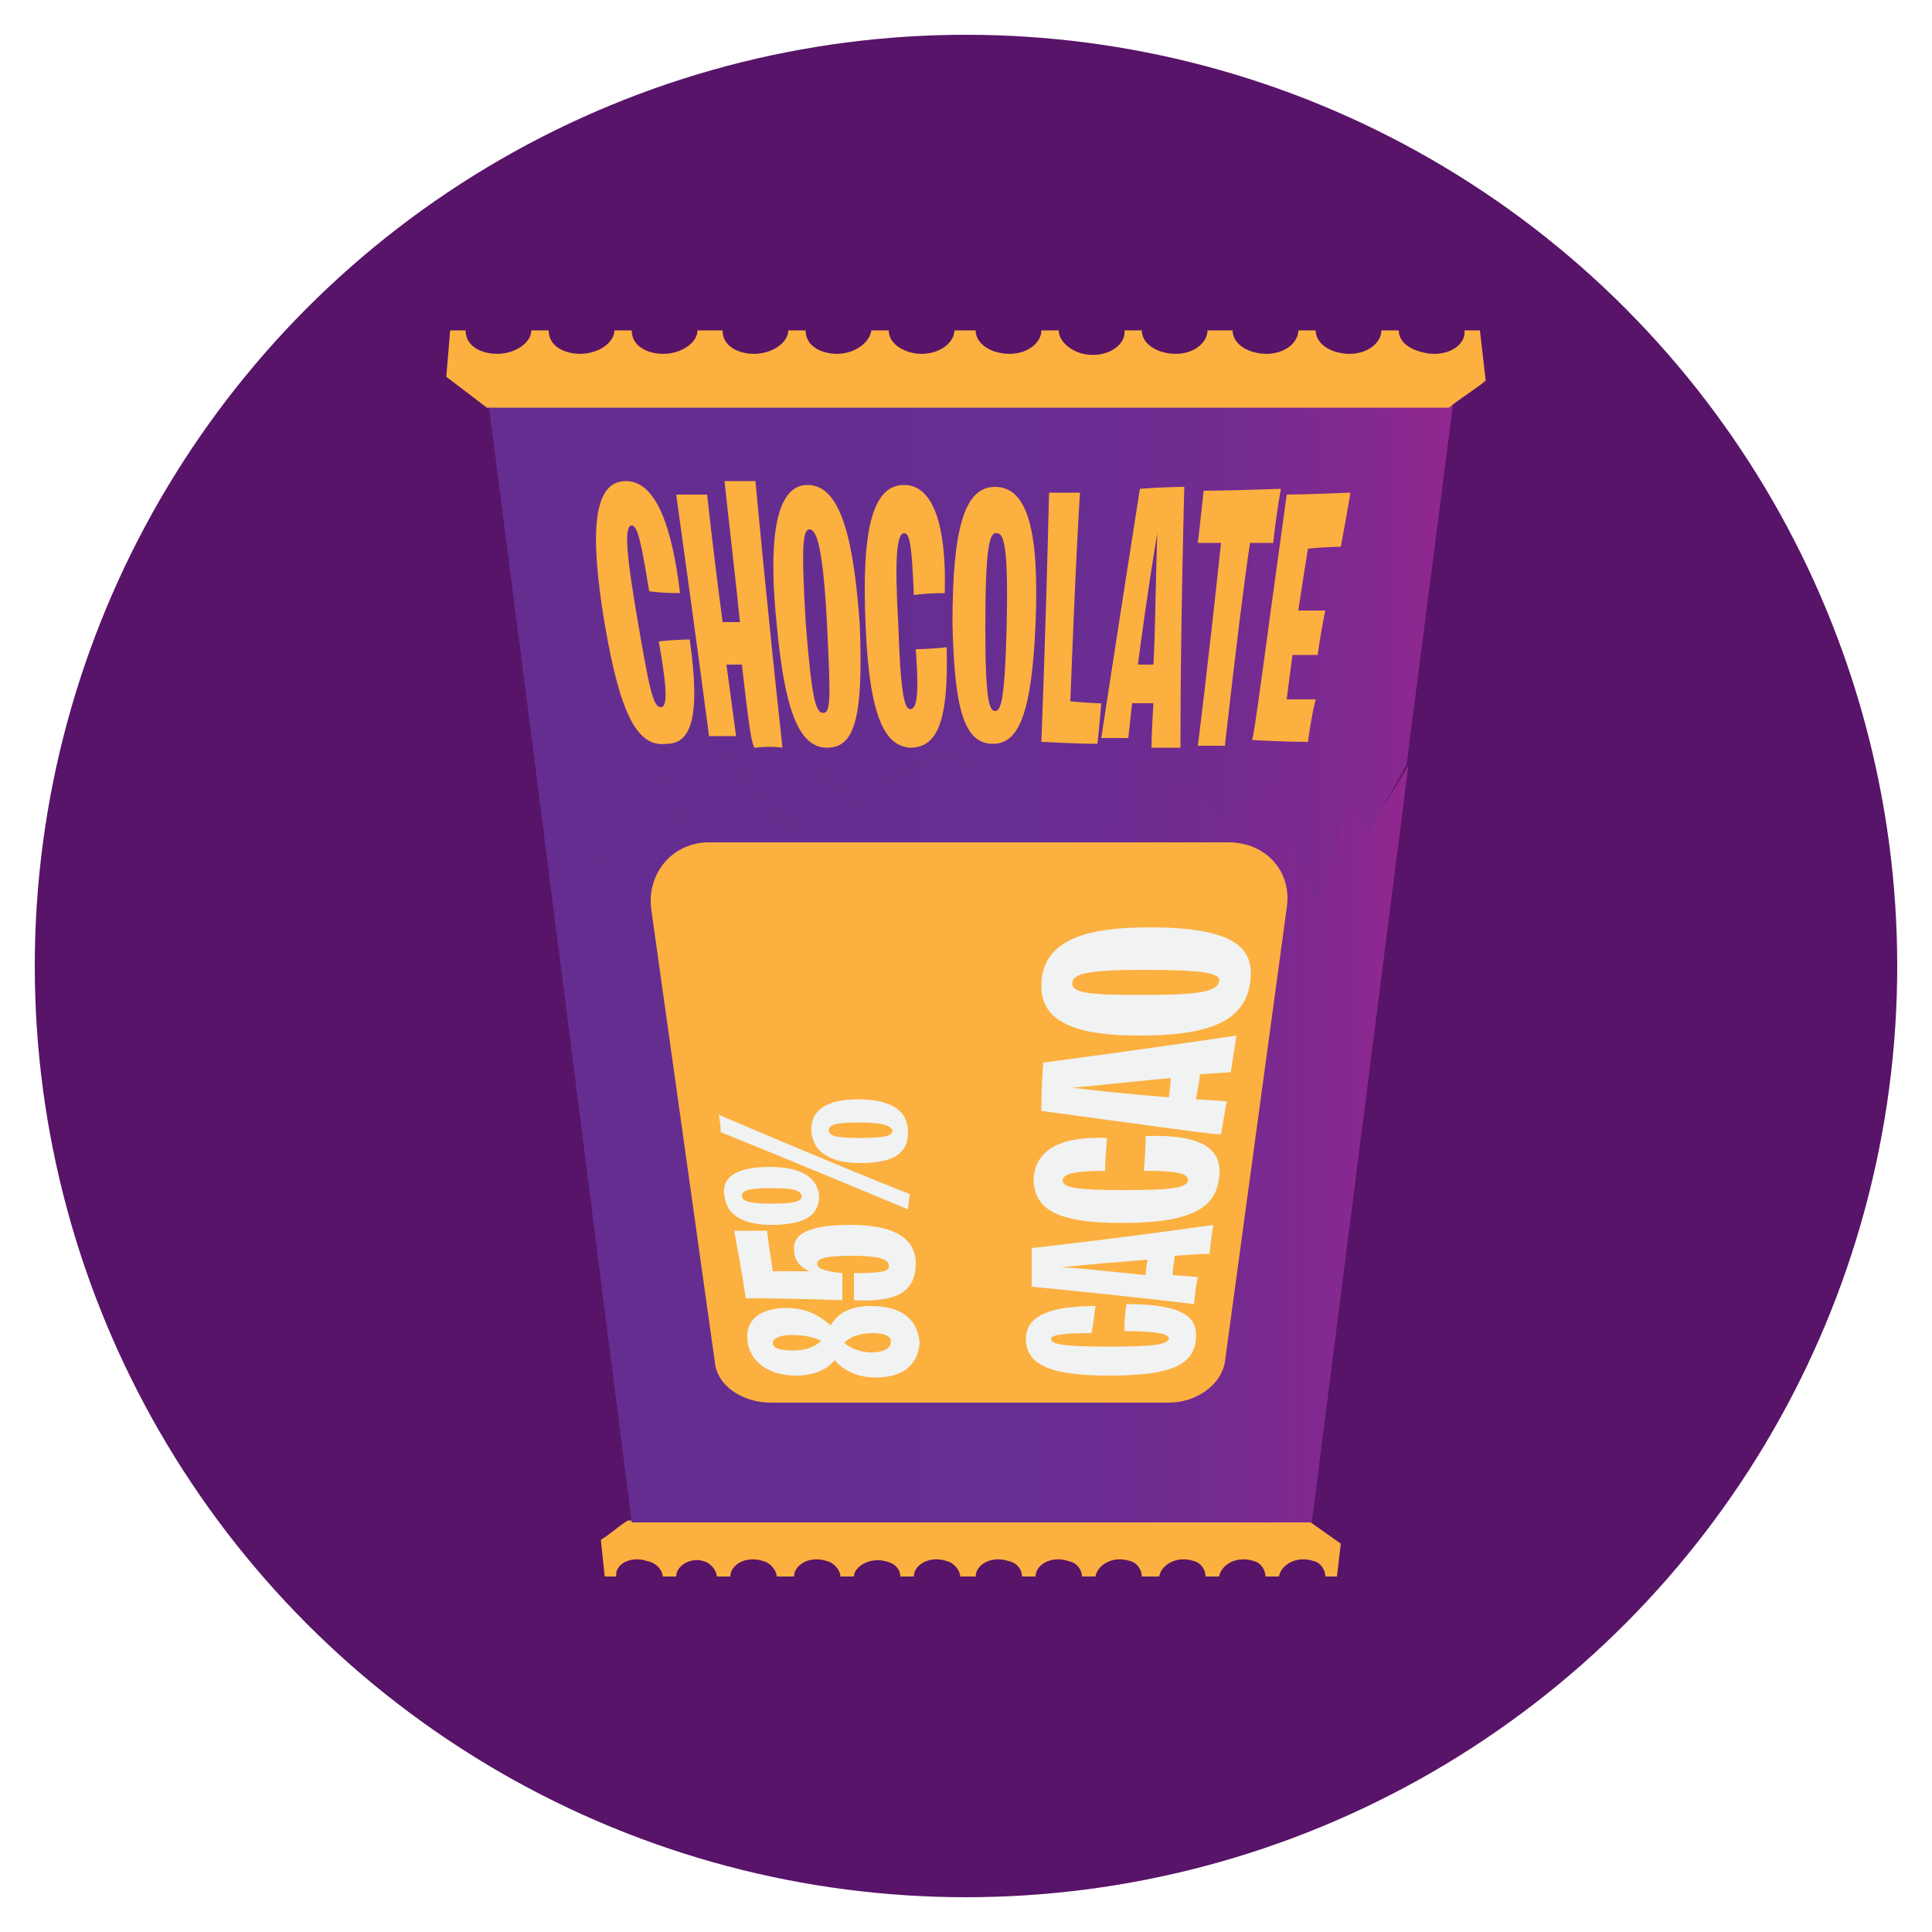 <?xml version="1.0" encoding="utf-8"?>
<!-- Generator: Adobe Illustrator 25.0.0, SVG Export Plug-In . SVG Version: 6.00 Build 0)  -->
<svg version="1.1" id="chocolate" xmlns="http://www.w3.org/2000/svg" xmlns:xlink="http://www.w3.org/1999/xlink" x="0px"
	 y="0px" viewBox="0 0 100 100" style="enable-background:new 0 0 100 100;" xml:space="preserve">
<style type="text/css">
	.st0{fill:#581468;}
	.st1{fill:#310D3A;}
	.st2{fill:url(#SVGID_1_);}
	.st3{fill:url(#SVGID_2_);}
	.st4{fill:url(#SVGID_3_);}
	.st5{fill:#755610;}
	.st6{fill:url(#SVGID_4_);}
	.st7{fill:url(#SVGID_5_);}
	.st8{fill:url(#SVGID_6_);}
	.st9{fill:url(#SVGID_7_);}
	.st10{fill:url(#SVGID_8_);}
	.st11{fill:url(#SVGID_9_);}
	.st12{fill:url(#SVGID_10_);}
	.st13{fill:url(#SVGID_11_);}
	.st14{fill:url(#SVGID_12_);}
	.st15{fill:#FBB040;}
	.st16{fill:url(#SVGID_13_);}
	.st17{fill:#F1F2F2;}
	.st18{fill:url(#topWrap_1_);}

	#topOfWrap{
		transition:1s;
	}

	#topOfWrap:hover{
		opacity:0;
		transition:.5s;
	}
	


</style>
<circle class="st0" cx="50" cy="50" r="48.2"/>
<path id="behindWrap" class="st1" d="M72.8,39.6l-2,3.6l-1-1.6l-1.6,5.2l-2.6-6l-2.1,1.3l-3.8-2.6l-0.8-0.5l-0.2,0.5l-1.1,3
	l-2.7-1.7l-1,1.9L50,39.6l-1-0.8l-1.4,0.8l-3.5,2l-1.4-1.7L40.8,43l-2.7-3.4l-0.5-0.7l-0.5,0.7l-2.1,3l-0.8-2.5l-2.9,4.6l-3.6-5.1
	l4-0.5l3-6.3l4.7,3.4V32l5.1,4.9l3.5-2.3l3.6,2.8l17.8,1.7l1.7,1.8L72.8,39.6z"/>
<g id="bar">
	<linearGradient id="SVGID_1_" gradientUnits="userSpaceOnUse" x1="30.309" y1="38.322" x2="33.088" y2="38.322">
		<stop  offset="1.278670e-07" style="stop-color:#755610"/>
		<stop  offset="1" style="stop-color:#3D2905"/>
	</linearGradient>
	<path class="st2" d="M32.7,35.1l0.1,1.6l0.3,3.4c-0.2,0.7-0.8,1.2-1.5,1.4c-0.2,0.1-0.4,0.1-0.6,0.1c-0.1,0-0.1,0-0.2,0l-0.4-4.9
		l0.2,0c0.2,0,0.4,0,0.6-0.1C31.9,36.3,32.5,35.8,32.7,35.1z"/>
	<linearGradient id="SVGID_2_" gradientUnits="userSpaceOnUse" x1="32.699" y1="37.377" x2="37.535" y2="37.377">
		<stop  offset="0" style="stop-color:#755610"/>
		<stop  offset="1" style="stop-color:#3D2905"/>
	</linearGradient>
	<path class="st3" d="M37.2,33.9l0.1,1l0,0l0.1,1.8l0.1,2.3c-0.1,0.9-0.8,1.6-1.7,1.9c-0.9,0.3-1.9,0-2.7-0.6c0,0-0.1-0.1-0.1-0.1
		l-0.3-3.4l-0.1-1.6c0,0,0.1,0.1,0.1,0.1c0.7,0.6,1.7,0.9,2.7,0.6c0.6-0.2,1-0.5,1.3-1C37.1,34.6,37.2,34.2,37.2,33.9z"/>
	<linearGradient id="SVGID_3_" gradientUnits="userSpaceOnUse" x1="37.24" y1="35.904" x2="40.965" y2="35.904">
		<stop  offset="1.278670e-07" style="stop-color:#755610"/>
		<stop  offset="1" style="stop-color:#3D2905"/>
	</linearGradient>
	<path class="st4" d="M40.4,32.8l0.1,1.1l0,1l0,0.5c0.1,0.2,0.2,0.3,0.3,0.5c0.1,0.2,0.1,0.3,0.1,0.5c0,0.1,0,0.2,0,0.2
		c0,0.2,0,0.3,0,0.5c0,0.1,0,0.1,0,0.2c0,0.1,0,0.1-0.1,0.2c0,0.1,0,0.1-0.1,0.2c0,0.1-0.1,0.1-0.1,0.2c0,0.1-0.1,0.1-0.1,0.2
		c0,0,0,0,0,0c0,0.1-0.1,0.1-0.1,0.2c0,0,0,0,0,0c-0.1,0.1-0.1,0.1-0.2,0.2c-0.1,0-0.1,0.1-0.2,0.1c0,0,0,0,0,0
		c-0.1,0-0.1,0.1-0.2,0.1c-0.1,0-0.1,0.1-0.2,0.1c-0.1,0-0.2,0.1-0.2,0.1l0,0c-0.1,0-0.1,0-0.2,0.1c-0.1,0-0.2,0-0.2,0.1
		c-0.1,0-0.1,0-0.2,0c0,0,0,0,0,0c-0.1,0-0.1,0-0.2,0c-0.1,0-0.2,0-0.2,0c0,0-0.1,0-0.1,0c0,0,0,0,0,0c0,0-0.1,0-0.1,0
		c-0.1,0-0.2,0-0.2,0c0,0,0,0,0,0c-0.1,0-0.2,0-0.2-0.1l-0.1-2.3l-0.1-1.8l0,0l-0.1-1c0.5,0.2,1.1,0.2,1.7,0.1c0.1,0,0.1,0,0.2-0.1
		C39.7,33.7,40.2,33.3,40.4,32.8z"/>
	<path class="st5" d="M69.3,47.5L68.2,63l-1.1,14l-16.6,0.1l-16.6,0.1l-1.2-14h0l-1.4-15.5h0l-0.4-4.7l0,0l-0.1-1.4
		c0.1,0,0.1,0,0.2,0c0.2,0,0.4,0,0.6-0.1c0.8-0.2,1.3-0.8,1.5-1.4c0,0,0.1,0.1,0.1,0.1c0.7,0.6,1.7,0.9,2.7,0.6
		c0.9-0.3,1.6-1,1.7-1.9c0.1,0,0.2,0.1,0.2,0.1c0,0,0,0,0,0c0.1,0,0.2,0,0.2,0c0,0,0.1,0,0.1,0c0,0,0,0,0,0c0,0,0.1,0,0.1,0
		c0.1,0,0.1,0,0.2,0c0.1,0,0.1,0,0.2,0c0,0,0,0,0,0c0.1,0,0.1,0,0.2,0c0.1,0,0.2,0,0.2-0.1c0.1,0,0.1,0,0.2-0.1l0,0
		c0.1,0,0.2-0.1,0.2-0.1c0.1,0,0.1-0.1,0.2-0.1c0.1,0,0.1-0.1,0.2-0.1c0,0,0,0,0,0c0.1,0,0.1-0.1,0.2-0.1c0.1,0,0.1-0.1,0.2-0.2
		c0,0,0,0,0,0c0,0,0.1-0.1,0.1-0.2c0,0,0,0,0,0c0-0.1,0.1-0.1,0.1-0.2c0-0.1,0.1-0.1,0.1-0.2c0-0.1,0.1-0.1,0.1-0.2
		c0-0.1,0-0.1,0.1-0.2c0-0.1,0-0.1,0-0.2c0-0.2,0-0.3,0-0.5c0-0.1,0-0.2,0-0.2c0-0.2-0.1-0.3-0.1-0.5c-0.1-0.2-0.2-0.4-0.3-0.5
		c0.2,0,0.4,0,0.6-0.1c0.1,0,0.2-0.1,0.3-0.1c0,0,0.1,0,0.1,0c0.1,0,0.1-0.1,0.2-0.1c0.1,0,0.1-0.1,0.2-0.1c0.3-0.2,0.5-0.4,0.7-0.7
		c0,0,0-0.1,0-0.1c0-0.1,0.1-0.1,0.1-0.2c0-0.1,0.1-0.2,0.1-0.3c0,0,0-0.1,0-0.1c0-0.1,0-0.2,0.1-0.3c0-0.1,0-0.1,0-0.2
		c0-0.1,0-0.2,0-0.2c0-0.2-0.1-0.5-0.1-0.7c-0.1-0.2-0.1-0.3-0.2-0.5c-0.3-0.5-0.7-0.9-1.2-1.1c0.1-0.1,0.2-0.2,0.3-0.3
		c0.3-0.3,0.6-0.7,0.7-1.2c9.5,0,18.9-0.1,28.4-0.1L69.3,47.5L69.3,47.5z"/>
	<linearGradient id="SVGID_4_" gradientUnits="userSpaceOnUse" x1="41.112" y1="26.954" x2="42.342" y2="26.954">
		<stop  offset="1.278670e-07" style="stop-color:#755610"/>
		<stop  offset="1" style="stop-color:#3D2905"/>
	</linearGradient>
	<path class="st6" d="M42.1,23.5l0.1,1.6l0,1l0.1,2.9l0,0c-0.1,0.5-0.3,0.9-0.7,1.2c-0.1,0.1-0.2,0.2-0.3,0.3l0-0.3l0-0.3L41.1,25
		C41.6,24.7,42,24.1,42.1,23.5z"/>
	
		<radialGradient id="SVGID_5_" cx="60.253" cy="38.334" r="11.283" gradientTransform="matrix(1 0 0 0.988 0 0.474)" gradientUnits="userSpaceOnUse">
		<stop  offset="0.405" style="stop-color:#755610"/>
		<stop  offset="1" style="stop-color:#3D2905"/>
	</radialGradient>
	<path class="st7" d="M64,45.2l-8.2,0c-1.7,0-3-1.2-3-2.8l0-7.9c0-1.7,1.4-3,3.2-3.1l8.6,0c1.8,0,3.1,1.4,3,3l-0.5,7.9
		C67.1,43.9,65.6,45.2,64,45.2z"/>
	<radialGradient id="SVGID_6_" cx="40.462" cy="38.406" r="10.574" gradientUnits="userSpaceOnUse">
		<stop  offset="0.405" style="stop-color:#755610"/>
		<stop  offset="1" style="stop-color:#3D2905"/>
	</radialGradient>
	<path class="st8" d="M47.6,33.7l0,1.6l0.1,7.6l0,0.4c0,1.1-0.9,1.9-2.1,1.9l-10,0c-1.2,0-2.2-0.9-2.2-1.9l0-0.4l-0.1-1.2l0-0.2
		l-0.1-1.4c0.7,0.6,1.7,0.9,2.7,0.6c0.9-0.3,1.6-1,1.7-1.9c0.1,0,0.2,0.1,0.2,0.1c0,0,0,0,0,0c0.1,0,0.2,0,0.2,0c0,0,0.1,0,0.1,0
		c0,0,0,0,0,0c0,0,0.1,0,0.1,0c0.1,0,0.1,0,0.2,0c0.1,0,0.1,0,0.2,0c0,0,0,0,0,0c0.1,0,0.1,0,0.2,0c0.1,0,0.2,0,0.2-0.1
		c0.1,0,0.1,0,0.2-0.1l0,0c0.1,0,0.2-0.1,0.2-0.1c0.1,0,0.1-0.1,0.2-0.1c0.1,0,0.1-0.1,0.2-0.1c0,0,0,0,0,0c0.1,0,0.1-0.1,0.2-0.1
		c0.1,0,0.1-0.1,0.2-0.2c0,0,0,0,0,0c0,0,0.1-0.1,0.1-0.2c0,0,0,0,0,0c0-0.1,0.1-0.1,0.1-0.2c0-0.1,0.1-0.1,0.1-0.2
		c0-0.1,0.1-0.1,0.1-0.2c0-0.1,0-0.1,0.1-0.2c0-0.1,0-0.1,0-0.2c0-0.2,0-0.3,0-0.5c0-0.1,0-0.2,0-0.2c0-0.2-0.1-0.3-0.1-0.5
		c-0.1-0.2-0.2-0.4-0.3-0.5c0.2,0,0.4,0,0.6-0.1c0.1,0,0.2-0.1,0.3-0.1c0,0,0.1,0,0.1,0c0.1,0,0.1-0.1,0.2-0.1
		c0.1,0,0.1-0.1,0.2-0.1c0.3-0.2,0.5-0.4,0.7-0.7c0,0,0-0.1,0-0.1c0-0.1,0.1-0.1,0.1-0.2c0-0.1,0.1-0.2,0.1-0.3c0,0,0-0.1,0-0.1
		c0-0.1,0-0.2,0.1-0.3c0-0.1,0-0.1,0-0.2c0-0.1,0-0.2,0-0.2c0-0.2-0.1-0.5-0.1-0.7c-0.1-0.2-0.1-0.3-0.2-0.5l2.7,0
		C46.5,31.5,47.5,32.5,47.6,33.7z"/>
	<radialGradient id="SVGID_7_" cx="59.646" cy="55.349" r="10.17" gradientUnits="userSpaceOnUse">
		<stop  offset="0.405" style="stop-color:#755610"/>
		<stop  offset="1" style="stop-color:#3D2905"/>
	</radialGradient>
	<path class="st9" d="M63.1,61.3l-7.6,0c-1.5,0-2.8-1.1-2.8-2.4l0-6.8c0-1.4,1.3-2.6,3-2.6l8,0c1.6,0,2.9,1.2,2.8,2.6l-0.4,6.8
		C66,60.2,64.7,61.3,63.1,61.3z"/>
	<radialGradient id="SVGID_8_" cx="41.056" cy="55.412" r="8.729" gradientUnits="userSpaceOnUse">
		<stop  offset="0.405" style="stop-color:#755610"/>
		<stop  offset="1" style="stop-color:#3D2905"/>
	</radialGradient>
	<path class="st10" d="M45.2,61.3l-7.6,0c-1.5,0-2.9-1.1-3-2.4l-0.5-6.8c-0.1-1.4,1.1-2.6,2.7-2.6l8,0c1.6,0,3,1.2,3,2.6l0.1,6.8
		C48,60.2,46.8,61.3,45.2,61.3z"/>
	<radialGradient id="SVGID_9_" cx="59.12" cy="70.12" r="8.454" gradientUnits="userSpaceOnUse">
		<stop  offset="0.405" style="stop-color:#755610"/>
		<stop  offset="1" style="stop-color:#3D2905"/>
	</radialGradient>
	<path class="st11" d="M62.4,75.3l-7.1,0c-1.4,0-2.6-0.9-2.6-2.1l0-5.9c0-1.3,1.2-2.3,2.8-2.3l7.5,0c1.5,0,2.7,1,2.6,2.3l-0.4,6
		C65.1,74.3,63.9,75.3,62.4,75.3z"/>
	<radialGradient id="SVGID_10_" cx="41.768" cy="70.174" r="8.564" gradientUnits="userSpaceOnUse">
		<stop  offset="0.405" style="stop-color:#755610"/>
		<stop  offset="1" style="stop-color:#3D2905"/>
	</radialGradient>
	<path class="st12" d="M45.7,75.3l-7.1,0c-1.4,0-2.7-0.9-2.8-2.1l-0.5-5.9c-0.1-1.3,1.1-2.3,2.6-2.3l7.5,0c1.5,0,2.8,1,2.8,2.3
		l0.1,5.9C48.3,74.4,47.1,75.3,45.7,75.3z"/>
	<linearGradient id="SVGID_11_" gradientUnits="userSpaceOnUse" x1="42.136" y1="26.151" x2="70.749" y2="26.151">
		<stop  offset="1.278670e-07" style="stop-color:#755610"/>
		<stop  offset="1" style="stop-color:#3D2905"/>
	</linearGradient>
	<path class="st13" d="M69.1,23.4c0.5,1.8,1.1,3.6,1.6,5.4c-9.5,0-18.9,0.1-28.4,0.1l0,0c-0.1-1.8-0.1-3.6-0.2-5.4
		C51.1,23.4,60.1,23.4,69.1,23.4z"/>
	<linearGradient id="SVGID_12_" gradientUnits="userSpaceOnUse" x1="40.313" y1="32.581" x2="42.906" y2="32.581">
		<stop  offset="1.278670e-07" style="stop-color:#755610"/>
		<stop  offset="1" style="stop-color:#3D2905"/>
	</linearGradient>
	<path class="st14" d="M42.8,32c0.1,0.2,0.1,0.5,0.1,0.7c0,0.1,0,0.2,0,0.2c0,0.1,0,0.1,0,0.2c0,0.1,0,0.2-0.1,0.3c0,0,0,0.1,0,0.1
		c0,0.1-0.1,0.2-0.1,0.3c0,0.1-0.1,0.1-0.1,0.2c0,0,0,0.1,0,0.1c-0.2,0.3-0.4,0.5-0.7,0.7c-0.1,0-0.1,0.1-0.2,0.1
		c-0.1,0-0.1,0.1-0.2,0.1c0,0-0.1,0-0.1,0c-0.1,0-0.2,0.1-0.3,0.1c-0.2,0.1-0.4,0.1-0.6,0.1l0-0.5l0-1l-0.1-1.1l-0.1-2.6
		c0.2,0,0.4,0,0.6-0.1c0.2,0,0.3-0.1,0.4-0.2l0,0.3l0,0.3c0.5,0.2,0.9,0.6,1.2,1.1C42.6,31.7,42.7,31.8,42.8,32z"/>
</g>
<g id="bottomWrap">
	<path class="st15" d="M69.4,79.9l-0.2,1.7l-0.6,0l0,0c0-0.3-0.2-0.7-0.6-0.8c-0.9-0.3-1.7,0.2-1.8,0.8l0,0l-0.7,0l0,0
		c0-0.3-0.2-0.7-0.6-0.8c-0.9-0.3-1.7,0.2-1.8,0.8l0,0l-0.7,0l0,0c0-0.3-0.2-0.7-0.6-0.8c-0.9-0.3-1.7,0.2-1.8,0.8l0,0l-0.9,0l0,0
		c0-0.3-0.2-0.7-0.6-0.8c-0.9-0.3-1.7,0.2-1.8,0.8l0,0l-0.7,0l0,0c0-0.3-0.2-0.7-0.7-0.8c-0.9-0.3-1.7,0.2-1.7,0.8l0,0l-0.7,0l0,0
		c0-0.3-0.2-0.7-0.7-0.8c-0.9-0.3-1.7,0.2-1.7,0.8v0l-0.8,0l0,0c0-0.3-0.3-0.7-0.7-0.8c-0.9-0.3-1.7,0.2-1.7,0.8l0,0l-0.7,0l0,0
		c0-0.4-0.3-0.7-0.8-0.8c-0.8-0.2-1.6,0.3-1.6,0.8l0,0l-0.7,0l0,0c0-0.3-0.3-0.7-0.7-0.8c-0.9-0.3-1.7,0.2-1.7,0.8l0,0l-0.9,0l0,0
		c0-0.3-0.3-0.7-0.7-0.8c-0.9-0.3-1.7,0.2-1.7,0.8l0,0l-0.7,0l0,0c0-0.3-0.3-0.7-0.7-0.8C35.8,80.6,35,81,35,81.6l0,0l-0.7,0l0,0
		c0-0.3-0.3-0.7-0.8-0.8c-0.9-0.3-1.7,0.2-1.6,0.8l0,0l-0.6,0l-0.2-1.9c0.5-0.3,0.9-0.7,1.4-1c11.7,0,23.4,0,35.2,0L69.4,79.9z"/>
	<linearGradient id="SVGID_13_" gradientUnits="userSpaceOnUse" x1="27.65" y1="58.785" x2="72.8" y2="58.785">
		<stop  offset="0.405" style="stop-color:#662D91"/>
		<stop  offset="0.616" style="stop-color:#692D91"/>
		<stop  offset="0.77" style="stop-color:#722B90"/>
		<stop  offset="0.907" style="stop-color:#822990"/>
		<stop  offset="1" style="stop-color:#92278F"/>
	</linearGradient>
	<path class="st16" d="M70.8,43.1l-1-1.6l-1.6,5.2l-2.6-6l-2.1,1.3l-3.8-2.6l-0.8-0.5l-0.2,0.5l-1.1,3l-2.7-1.7l-1,1.9L50,39.6
		l-1-0.8l-1.4,0.8l-3.5,2l-1.4-1.7L40.8,43l-2.7-3.4l-0.5-0.7l-0.5,0.7l-2.1,3l-0.8-2.5l-2.9,4.6l-3.6-5.1l5,39.2h35.2l5-39.2
		L70.8,43.1z"/>
	<path class="st15" d="M36.7,43.6h26.9c1.9,0,3.3,1.5,3,3.4l-3.2,23.5c-0.2,1.2-1.5,2.1-2.9,2.1H39.9c-1.5,0-2.8-0.9-2.9-2.1
		L33.7,47C33.5,45.2,34.8,43.6,36.7,43.6z"/>
	<g id="cacao">
		<path class="st17" d="M45.3,71.3c-0.8,0-1.6-0.3-2.1-0.9c-0.4,0.5-1.1,0.8-2,0.8c-1.3,0-2.3-0.6-2.5-1.7c-0.2-1.2,0.7-1.8,2-1.8
			c1.1,0,1.7,0.4,2.3,0.9c0.4-0.7,1.1-1,2.1-1c1.7,0,2.4,0.8,2.5,1.9C47.5,70.7,46.7,71.3,45.3,71.3z M41,69.1c-0.7,0-1,0.2-1,0.4
			c0,0.3,0.4,0.4,1.1,0.4c0.6,0,1.1-0.2,1.4-0.5C42.1,69.2,41.6,69.1,41,69.1z M45.2,69c-0.7,0-1.2,0.2-1.5,0.5
			c0.3,0.3,0.9,0.5,1.4,0.5c0.6,0,1-0.2,1-0.5C46.2,69.2,45.8,69,45.2,69z"/>
		<path class="st17" d="M44.2,67.3c0-0.8,0-1.4,0-1.4c1.4,0,1.9-0.1,1.8-0.4c0-0.3-0.4-0.5-1.9-0.5c-1.2,0-1.8,0.1-1.8,0.4
			c0,0.3,0.5,0.4,1.3,0.5c0,0,0,0.7,0,1.4c0,0-2.3-0.1-5-0.1c0,0-0.2-1.4-0.6-3.5c0,0,0.3,0,1.7,0c0,0,0.1,0.8,0.3,2.1
			c0.4,0,1,0,1.9,0c-0.5-0.2-0.8-0.6-0.8-1.1c-0.1-1,1.2-1.3,2.9-1.3c2.3,0,3.4,0.7,3.4,2C47.4,67,46.2,67.4,44.2,67.3z"/>
		<path class="st17" d="M39.9,63.4c-1.4,0-2.3-0.5-2.4-1.5c-0.2-1,0.7-1.5,2.3-1.5c1.8,0,2.5,0.6,2.6,1.5
			C42.4,63,41.5,63.4,39.9,63.4z M47,62.6c-6.2-2.6-9.7-4-9.7-4c0-0.5-0.1-0.9-0.1-0.9c8.7,3.7,9.9,4.1,9.9,4.1
			C47,62.3,47,62.6,47,62.6z M39.9,61.5c-1.1,0-1.5,0.1-1.5,0.4c0,0.3,0.5,0.4,1.5,0.4c1.2,0,1.6-0.1,1.6-0.4
			C41.4,61.6,41.1,61.5,39.9,61.5z M44.5,60.2c-1.4,0-2.4-0.5-2.5-1.6c-0.1-1.2,0.9-1.7,2.4-1.7c1.9,0,2.6,0.7,2.6,1.7
			C47,59.8,46.1,60.2,44.5,60.2z M44.5,58.1c-1.2,0-1.6,0.1-1.6,0.4c0,0.3,0.4,0.4,1.6,0.4c1.3,0,1.7-0.1,1.7-0.4
			C46.1,58.3,45.8,58.1,44.5,58.1z"/>
		<path class="st17" d="M57.4,71.2c-2.9,0-4.3-0.5-4.3-1.9c0-1.3,1.5-1.7,3.6-1.7c-0.1,0.9-0.2,1.4-0.2,1.4c-1.5,0-2.1,0.1-2.1,0.3
			c0,0.3,0.8,0.4,3,0.4c2.3,0,3-0.1,3.1-0.4c0-0.2-0.3-0.4-2.3-0.4c0-0.8,0.1-1.4,0.1-1.4c3,0,3.7,0.7,3.6,1.8
			C61.8,70.7,60.5,71.2,57.4,71.2z"/>
		<path class="st17" d="M53.4,66.6c0-1.1,0-2,0-2s4.5-0.5,9.4-1.2c0,0-0.1,0.6-0.2,1.5c0,0-0.6,0-1.8,0.1c0,0.2-0.1,0.6-0.1,1
			l1.3,0.1c0,0-0.1,0.4-0.2,1.4C61.8,67.5,58.6,67.1,53.4,66.6z M59.3,66c0,0,0-0.3,0.1-0.8c-1.2,0.1-2.6,0.2-4.5,0.4
			C55.6,65.6,57.3,65.8,59.3,66z"/>
		<path class="st17" d="M58.1,63.3c-3.2,0-4.6-0.6-4.6-2.3c0.1-1.5,1.4-2.2,3.8-2.1c-0.1,1.1-0.1,1.7-0.1,1.7
			c-1.7,0-2.2,0.2-2.2,0.5c0,0.4,0.9,0.5,3.2,0.5c2.4,0,3.2-0.1,3.3-0.5c0-0.3-0.3-0.5-2.3-0.5c0.1-0.9,0.1-1.8,0.1-1.8
			c3-0.1,4,0.7,3.8,2.2C62.9,62.4,61.9,63.3,58.1,63.3z"/>
		<path class="st17" d="M53.9,57.5c0-1.4,0.1-2.5,0.1-2.5s4.6-0.6,10-1.4c0,0-0.1,0.7-0.3,1.9l-1.6,0.1c0,0.3-0.1,0.7-0.2,1.3
			l1.6,0.1c0,0-0.1,0.5-0.3,1.7C63.3,58.8,59.8,58.3,53.9,57.5z M60.5,56.8c0.1-0.8,0.1-1,0.1-1c-1.2,0.1-2.9,0.3-5.1,0.5
			C56.3,56.4,58.1,56.6,60.5,56.8z"/>
		<path class="st17" d="M59,53.6c-2.9,0-5.2-0.5-5.1-2.7c0.1-2.3,2.4-2.9,5.6-2.9c4.3,0,5.5,1,5.2,2.9C64.4,52.9,62.5,53.6,59,53.6z
			 M59.2,50.2c-2.9,0-3.7,0.2-3.7,0.7c0,0.5,0.9,0.6,3.6,0.6c3.1,0,3.9-0.2,4-0.7C63.2,50.4,62.5,50.2,59.2,50.2z"/>
	</g>
</g>
<g id="topOfWrap">
	<linearGradient id="topWrap_1_" gradientUnits="userSpaceOnUse" x1="25.28" y1="33.9" x2="75.17" y2="33.9">
		<stop  offset="0.405" style="stop-color:#662D91"/>
		<stop  offset="0.616" style="stop-color:#692D91"/>
		<stop  offset="0.77" style="stop-color:#722B90"/>
		<stop  offset="0.907" style="stop-color:#822990"/>
		<stop  offset="1" style="stop-color:#92278F"/>
	</linearGradient>
	<path id="topWrap" class="st18" d="M75.2,21l-2.4,18.6l-2,3.6l-1-1.6l-1.6,5.2l-2.6-6l-2.1,1.3l-3.8-2.6l-0.8-0.5l-0.2,0.5l-1.1,3
		l-2.7-1.7l-1,1.9L50,39.6l-1-0.8l-1.4,0.8l-3.5,2l-1.4-1.7L40.8,43l-2.7-3.4l-0.5-0.7l-0.5,0.7l-2.1,3l-0.8-2.5l-2.9,4.6l-3.6-5.1
		L25.3,21H75.2z"/>
	<path id="rim" class="st15" d="M23.1,19.5l0.2-2.4l0.8,0l0,0c0,0.5,0.3,0.9,0.9,1.1c1.2,0.4,2.5-0.3,2.5-1.1l0,0l0.9,0l0,0
		c0,0.5,0.3,0.9,0.9,1.1c1.2,0.4,2.5-0.3,2.5-1.1l0,0l0.9,0l0,0c0,0.5,0.3,0.9,0.9,1.1c1.2,0.4,2.5-0.3,2.5-1.1l0,0l1.3,0l0,0
		c0,0.5,0.3,0.9,0.9,1.1c1.2,0.4,2.5-0.3,2.5-1.1l0,0l0.9,0l0,0c0,0.5,0.3,0.9,0.9,1.1c1.2,0.4,2.4-0.3,2.5-1.1l0,0l0.9,0l0,0
		c0,0.5,0.4,0.9,1,1.1c1.2,0.4,2.4-0.3,2.4-1.1l0,0l1.1,0l0,0c0,0.5,0.4,0.9,1,1.1c1.3,0.4,2.4-0.3,2.4-1.1l0,0l0.9,0l0,0
		c0,0.5,0.5,1,1.2,1.2c1.2,0.3,2.3-0.4,2.2-1.2l0,0l0.9,0l0,0c0,0.5,0.4,0.9,1,1.1c1.3,0.4,2.4-0.3,2.4-1.1l0,0l1.3,0l0,0
		c0,0.5,0.4,0.9,1,1.1c1.3,0.4,2.4-0.3,2.4-1.1l0,0l0.9,0l0,0c0,0.5,0.4,0.9,1,1.1c1.3,0.4,2.4-0.3,2.4-1.1l0,0l0.9,0l0,0
		c0,0.5,0.4,0.9,1.1,1.1c1.3,0.4,2.4-0.3,2.3-1.1l0,0l0.8,0l0.3,2.6c-0.6,0.5-1.3,0.9-1.9,1.4c-16.6,0-33.2,0-49.8,0L23.1,19.5z"/>
	<g id="chocolate">
		<path class="st15" d="M31.3,32.3c-0.8-4.8-0.6-7.4,1.1-7.4c1.6,0,2.4,2.5,2.8,5.8c-1,0-1.6-0.1-1.6-0.1c-0.4-2.5-0.6-3.4-0.9-3.4
			c-0.4,0-0.3,1.4,0.3,4.9c0.6,3.5,0.8,4.5,1.2,4.5c0.3,0,0.4-0.6-0.1-3.4c0.9-0.1,1.6-0.1,1.6-0.1c0.6,4.2,0,5.4-1.2,5.4
			C33,38.7,32.1,37,31.3,32.3z"/>
		<path class="st15" d="M38.4,34.4c-0.2,0-0.4,0-0.8,0l0.5,3.7c0,0-0.6,0-1.4,0c0,0-0.6-4.6-1.7-12.5c0,0,0.4,0,1.6,0
			c0,0,0.3,2.8,0.8,6.6c0.1,0,0.4,0,0.9,0c-0.2-2-0.5-4.5-0.8-7.3c0,0,0.6,0,1.6,0c0,0,0.6,6.5,1.4,13.8c0,0-0.6-0.1-1.4,0
			C38.9,38.8,38.7,37,38.4,34.4z"/>
		<path class="st15" d="M40.2,32.3c-0.4-3.9-0.2-7.2,1.6-7.2c1.8,0,2.4,3.1,2.7,7.2c0.2,5-0.3,6.4-1.7,6.4
			C41.3,38.7,40.6,36.6,40.2,32.3z M42.8,32.2c-0.2-3.7-0.5-4.8-0.9-4.8c-0.4,0-0.4,1.3-0.2,4.8c0.3,3.8,0.5,4.7,0.9,4.7
			C43,36.9,43,36.2,42.8,32.2z"/>
		<path class="st15" d="M44.8,32.3c-0.2-4.7,0.3-7.2,2-7.2c1.5,0,2.2,2.1,2.1,5.6c-1,0-1.6,0.1-1.6,0.1c-0.1-2.5-0.2-3.2-0.5-3.2
			c-0.4,0-0.5,1.4-0.3,4.8c0.1,3.3,0.3,4.3,0.6,4.3c0.3,0,0.5-0.4,0.3-3.1c0.8,0,1.6-0.1,1.6-0.1c0.1,3.9-0.5,5.2-1.9,5.2
			C45.9,38.6,45,37.4,44.8,32.3z"/>
		<path class="st15" d="M53.6,32.3c-0.2,4.7-0.9,6.2-2.2,6.2c-1.5,0-2-1.8-2.1-6.2c0-4.9,0.6-7.1,2.2-7.1
			C53.2,25.2,53.8,27.5,53.6,32.3z M51,32.5c0,3.7,0.2,4.3,0.5,4.3c0.3,0,0.5-0.5,0.6-4.2c0.1-4.1-0.1-5-0.5-5
			C51.2,27.5,51,28.4,51,32.5z"/>
		<path class="st15" d="M54.3,25.5c0,0,0.5,0,1.6,0c0,0-0.2,2.9-0.5,10.8c1,0.1,1.6,0.1,1.6,0.1c-0.1,1.3-0.2,2.1-0.2,2.1
			c-1,0-2.9-0.1-2.9-0.1S54.1,33.6,54.3,25.5z"/>
		<path class="st15" d="M59,25.3c1.3-0.1,2.3-0.1,2.3-0.1s-0.2,7-0.2,13.5c0,0-0.6,0-1.5,0c0,0,0-0.7,0.1-2.3c-0.2,0-0.6,0-1.1,0
			l-0.2,1.8c0,0-0.4,0-1.4,0C57,38.2,57.7,33.6,59,25.3z M58.9,34.4c0,0,0.3,0,0.8,0c0.1-1.7,0.1-3.8,0.2-6.8
			C59.7,28.8,59.3,31.3,58.9,34.4z"/>
		<path class="st15" d="M62.3,25.4c0,0,1.2,0,4-0.1c0,0-0.2,1-0.4,2.8c0,0-0.5,0-1.2,0c-0.3,2-0.7,5.2-1.3,10.5c0,0-0.5,0-1.4,0
			c0,0,0.5-3.9,1.2-10.5l-1.2,0C62,28.1,62.1,27.3,62.3,25.4z"/>
		<path class="st15" d="M66.6,25.6c0,0,0.9,0,3.3-0.1c0,0-0.2,1.2-0.5,2.8c0,0-0.8,0-1.7,0.1c0,0-0.2,1.2-0.5,3.2c0,0,0.6,0,1.4,0
			c0,0-0.2,0.9-0.4,2.3c0,0-0.6,0-1.3,0c-0.1,0.7-0.2,1.5-0.3,2.3c0,0,0.6,0,1.5,0c0,0-0.2,0.7-0.4,2.2c0,0-1.3,0-2.9-0.1
			C64.9,38.3,65.5,33.5,66.6,25.6z"/>
	</g>
</g>
<defs>
<script>

let icon = document.querySelector("#chocolate");

function logMyId() {
	console.log(this.id);
}

icon.addEventListener("click", () => { console.log(this); });

</script>
</defs>
</svg>
